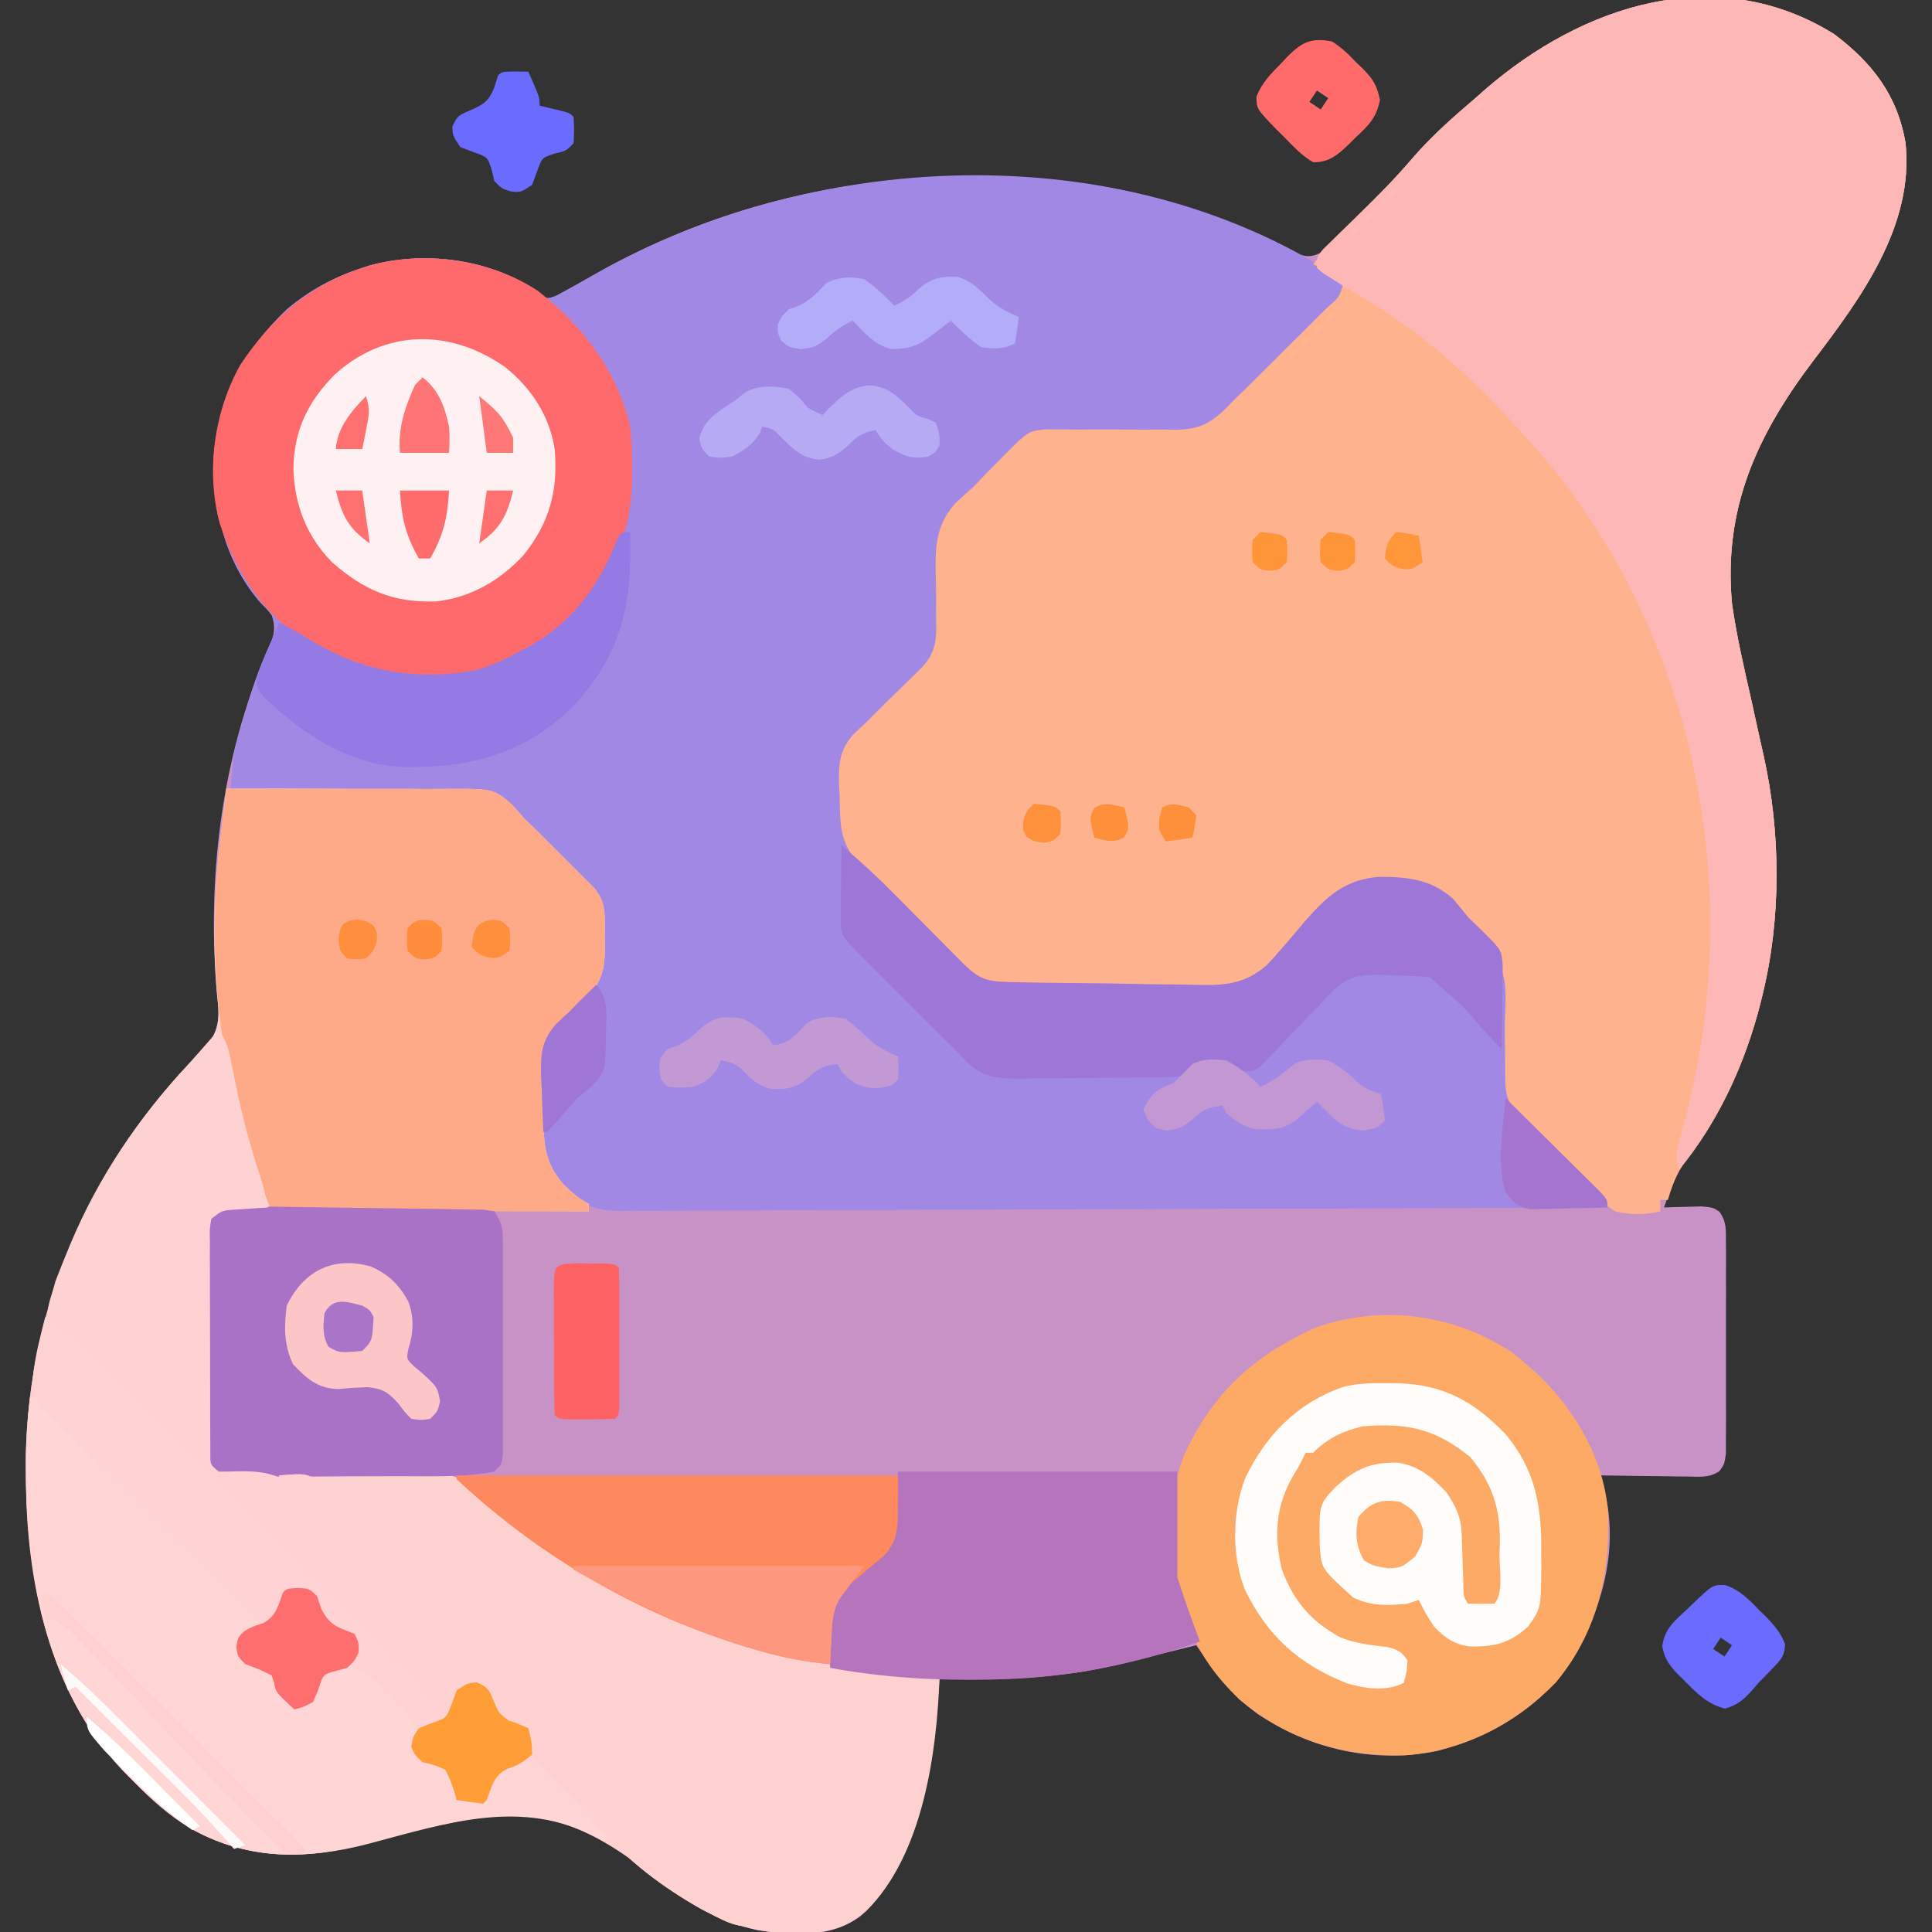 <?xml version="1.0" encoding="UTF-8"?>
<svg version="1.1" xmlns="http://www.w3.org/2000/svg" width="512" height="512">
<rect width="100%" height="100%" fill="#333333" stroke="none"/>
<path d="M0 0 C10.181 7.636 16.89 16.304 19 29 C21.233 50.893 7.127 70.057 -5.437 86.564 C-20.435 106.361 -29.34 125.777 -27 151 C-25.801 159.424 -23.885 167.709 -22 176 C-21.298 179.166 -20.602 182.333 -19.909 185.501 C-19.484 187.436 -19.052 189.37 -18.613 191.302 C-14.04 211.731 -13.932 234.656 -19 255 C-19.161 255.656 -19.322 256.313 -19.488 256.989 C-23.302 271.9 -29.755 286.438 -39.27 298.555 C-41.981 302.387 -43.538 306.565 -45 311 C-44.096 310.965 -43.193 310.93 -42.262 310.895 C-41.082 310.867 -39.903 310.84 -38.688 310.812 C-37.516 310.778 -36.344 310.743 -35.137 310.707 C-32 311 -32 311 -30.328 312.127 C-28.398 314.848 -28.619 316.944 -28.612 320.26 C-28.602 321.551 -28.593 322.843 -28.583 324.173 C-28.589 325.584 -28.595 326.995 -28.602 328.406 C-28.6 329.852 -28.597 331.298 -28.593 332.744 C-28.588 335.773 -28.595 338.803 -28.609 341.833 C-28.626 345.717 -28.616 349.6 -28.598 353.484 C-28.587 356.47 -28.591 359.455 -28.599 362.44 C-28.601 363.872 -28.598 365.305 -28.591 366.737 C-28.583 368.738 -28.597 370.739 -28.612 372.74 C-28.614 373.879 -28.617 375.018 -28.619 376.192 C-29 379 -29 379 -30.331 380.87 C-33.054 382.714 -35.621 382.334 -38.855 382.293 C-39.517 382.289 -40.179 382.284 -40.86 382.28 C-42.97 382.263 -45.078 382.226 -47.188 382.188 C-48.619 382.172 -50.051 382.159 -51.482 382.146 C-54.989 382.113 -58.494 382.062 -62 382 C-61.676 383.068 -61.352 384.135 -61.019 385.235 C-56.961 400.23 -60.88 415.381 -68.066 428.707 C-76.262 442.665 -89.695 450.804 -105 455 C-121.982 458.41 -138.304 454.7 -152.652 445.254 C-159.527 440.159 -164.181 433.984 -169 427 C-169.689 427.171 -170.378 427.343 -171.089 427.519 C-197.009 433.932 -197.009 433.932 -207 435 C-208.011 435.11 -209.021 435.219 -210.062 435.332 C-219.038 436.157 -227.997 436.097 -237 436 C-237.13 437.584 -237.13 437.584 -237.262 439.199 C-239.091 459.257 -242.181 484.785 -258.062 498.875 C-266.067 504.666 -275.95 503.899 -285.363 502.5 C-297.014 499.84 -305.334 494.139 -314.596 486.886 C-327.585 476.776 -340.176 470.43 -357.07 472.398 C-369.068 474.119 -380.808 477.31 -392.515 480.383 C-407.583 484.122 -422.192 483.138 -435.707 475.406 C-441.354 471.975 -445.925 467.805 -450.562 463.125 C-451.39 462.29 -452.218 461.455 -453.071 460.595 C-474.508 438.298 -479.469 406.333 -479.148 376.441 C-478.313 337.5 -462.577 301.247 -436 273 C-434.657 271.571 -433.323 270.134 -432 268.688 C-431.443 268.093 -430.886 267.499 -430.312 266.887 C-427.7 263.132 -427.904 259.444 -428.438 255.062 C-431.246 224.314 -427.462 191.961 -415.097 163.529 C-413.534 159.873 -412.686 157.786 -414 154 C-415.194 152.452 -415.194 152.452 -416.688 151 C-426.287 140.178 -429.681 126.024 -429.348 111.875 C-427.921 95.975 -421.381 83.94 -410 73 C-403.906 67.917 -397.543 64.429 -390 62 C-388.96 61.662 -388.96 61.662 -387.898 61.316 C-375.082 57.836 -359.656 59.157 -348.012 65.672 C-346.358 66.74 -344.731 67.852 -343.148 69.023 C-341.031 70.252 -341.031 70.252 -338.746 69.457 C-335.018 67.479 -331.349 65.412 -327.688 63.312 C-281.17 37.149 -226.216 31.166 -174.793 45.254 C-163.472 48.553 -152.077 52.505 -141.807 58.359 C-139.39 59.216 -138.361 58.989 -136 58 C-133.826 56.256 -133.826 56.256 -131.699 54.027 C-130.48 52.8 -130.48 52.8 -129.236 51.549 C-128.395 50.687 -127.554 49.825 -126.688 48.938 C-125.858 48.103 -125.028 47.268 -124.174 46.408 C-119.802 41.981 -115.568 37.479 -111.526 32.749 C-106.497 26.988 -100.805 21.956 -95 17 C-94.138 16.237 -93.275 15.474 -92.387 14.688 C-66.671 -7.583 -31.26 -19.39 0 0 Z " fill="#C992C7" transform="translate(486,9)"/>
<path d="M0 0 C-1.372 3.076 -2.937 5.185 -5.316 7.559 C-5.991 8.237 -6.665 8.914 -7.359 9.611 C-8.086 10.331 -8.813 11.051 -9.562 11.793 C-10.31 12.54 -11.057 13.286 -11.826 14.055 C-13.404 15.63 -14.985 17.203 -16.567 18.773 C-18.996 21.184 -21.417 23.602 -23.836 26.021 C-25.369 27.55 -26.903 29.078 -28.438 30.605 C-29.165 31.331 -29.892 32.057 -30.641 32.805 C-31.315 33.473 -31.989 34.141 -32.684 34.829 C-33.277 35.419 -33.871 36.008 -34.482 36.616 C-37.045 38.953 -38.803 39.126 -42.171 39.142 C-43.463 39.152 -43.463 39.152 -44.781 39.163 C-46.181 39.169 -46.181 39.169 -47.609 39.176 C-49.581 39.199 -51.552 39.223 -53.523 39.248 C-56.635 39.283 -59.746 39.312 -62.858 39.326 C-65.859 39.341 -68.859 39.382 -71.859 39.426 C-73.247 39.423 -73.247 39.423 -74.663 39.42 C-82.553 39.569 -86.713 42.449 -92.234 48.004 C-92.973 48.744 -93.712 49.485 -94.473 50.248 C-95.224 51.012 -95.976 51.776 -96.75 52.562 C-97.517 53.33 -98.284 54.098 -99.074 54.889 C-105.856 61.723 -105.856 61.723 -107.273 71.082 C-107.294 72.503 -107.315 73.924 -107.336 75.346 C-107.358 77.577 -107.375 79.809 -107.381 82.04 C-107.39 84.201 -107.424 86.36 -107.461 88.52 C-107.469 89.81 -107.477 91.1 -107.486 92.429 C-108.397 98.757 -112.298 102.55 -116.73 106.891 C-117.615 107.765 -118.5 108.639 -119.412 109.539 C-120.328 110.434 -121.244 111.328 -122.188 112.25 C-124.016 114.045 -125.843 115.841 -127.668 117.641 C-128.475 118.43 -129.282 119.219 -130.114 120.032 C-134.28 124.379 -133.222 129.599 -133.25 135.312 C-133.271 136.359 -133.291 137.405 -133.312 138.482 C-133.318 139.495 -133.323 140.508 -133.328 141.551 C-133.342 142.938 -133.342 142.938 -133.356 144.353 C-132.476 150.894 -127.251 155.027 -122.777 159.453 C-121.725 160.504 -121.725 160.504 -120.652 161.577 C-119.174 163.052 -117.694 164.524 -116.212 165.994 C-113.937 168.251 -111.67 170.515 -109.404 172.781 C-107.967 174.214 -106.528 175.646 -105.09 177.078 C-104.07 178.097 -104.07 178.097 -103.029 179.136 C-102.398 179.76 -101.767 180.385 -101.117 181.028 C-100.562 181.579 -100.007 182.131 -99.435 182.699 C-96.362 185.485 -93.63 185.172 -89.598 185.256 C-88.94 185.271 -88.283 185.286 -87.606 185.301 C-81.526 185.427 -75.445 185.495 -69.364 185.548 C-65.283 185.584 -61.205 185.637 -57.125 185.734 C-53.173 185.827 -49.224 185.875 -45.271 185.893 C-43.772 185.907 -42.273 185.936 -40.775 185.982 C-33.096 186.205 -27.268 186.05 -21.245 180.73 C-19.783 179.197 -18.364 177.621 -17 176 C-15.956 174.785 -15.956 174.785 -14.892 173.546 C-13.656 172.086 -12.424 170.624 -11.194 169.16 C-5.367 162.498 -0.551 158.068 8.538 157.366 C15.998 157.39 22.129 157.989 27.938 163.062 C29.333 164.673 30.691 166.318 32 168 C33.298 169.265 34.609 170.517 35.938 171.75 C39.673 175.385 41.865 178.426 42.321 183.745 C42.315 185.191 42.296 186.637 42.266 188.082 C42.268 189.67 42.272 191.258 42.277 192.846 C42.269 195.328 42.25 197.809 42.209 200.29 C41.645 211.086 41.645 211.086 45.926 220.52 C47.256 221.712 48.617 222.87 50 224 C51.624 225.612 53.237 227.235 54.84 228.867 C57.416 231.405 59.999 233.935 62.588 236.461 C63.414 237.276 64.239 238.09 65.09 238.93 C65.841 239.664 66.593 240.399 67.367 241.156 C69 243 69 243 69 245 C34.74 245.16 0.48 245.284 -33.781 245.357 C-37.826 245.366 -41.872 245.375 -45.917 245.385 C-46.722 245.386 -47.528 245.388 -48.357 245.39 C-61.395 245.421 -74.433 245.476 -87.47 245.54 C-100.85 245.606 -114.229 245.644 -127.608 245.659 C-135.863 245.668 -144.118 245.699 -152.372 245.755 C-158.034 245.792 -163.696 245.804 -169.358 245.795 C-172.624 245.79 -175.889 245.801 -179.155 245.834 C-182.7 245.869 -186.243 245.861 -189.788 245.842 C-190.815 245.862 -191.842 245.883 -192.901 245.904 C-199.444 245.808 -202.76 244.392 -207.404 239.745 C-207.931 239.169 -208.457 238.593 -209 238 C-210.218 236.769 -210.218 236.769 -211.46 235.513 C-214.419 230.684 -213.704 224.9 -213.686 219.39 C-213.687 217.202 -213.747 215.021 -213.811 212.834 C-213.958 201.143 -213.958 201.143 -209.699 196.227 C-208.497 195.116 -207.267 194.035 -206 193 C-205.281 192.272 -204.561 191.543 -203.82 190.793 C-202.675 189.709 -201.53 188.625 -200.383 187.543 C-197.04 183.813 -197.63 178.534 -197.5 173.812 C-197.446 172.987 -197.392 172.161 -197.336 171.311 C-197.231 166.538 -197.769 163.676 -200.918 160.008 C-202.259 158.652 -203.621 157.317 -205 156 C-206.591 154.367 -208.18 152.733 -209.77 151.098 C-211.448 149.417 -213.129 147.738 -214.812 146.062 C-215.67 145.201 -216.528 144.339 -217.412 143.451 C-218.231 142.633 -219.051 141.815 -219.895 140.973 C-221.006 139.863 -221.006 139.863 -222.14 138.731 C-225.546 135.561 -228.084 135.852 -232.653 135.795 C-233.336 135.785 -234.019 135.775 -234.723 135.765 C-236.984 135.733 -239.246 135.708 -241.508 135.684 C-243.074 135.663 -244.641 135.642 -246.207 135.621 C-250.334 135.565 -254.46 135.516 -258.587 135.468 C-262.796 135.418 -267.005 135.362 -271.215 135.307 C-279.477 135.199 -287.738 135.098 -296 135 C-295.078 124.451 -295.078 124.451 -293.766 119.852 C-293.523 118.997 -293.281 118.142 -293.031 117.261 C-292.774 116.391 -292.516 115.521 -292.25 114.625 C-291.986 113.712 -291.723 112.799 -291.451 111.858 C-289.648 105.763 -287.539 100.013 -284.785 94.277 C-283.874 91.633 -283.917 90.555 -285 88 C-286.194 86.452 -286.194 86.452 -287.688 85 C-297.287 74.178 -300.681 60.024 -300.348 45.875 C-298.921 29.975 -292.381 17.94 -281 7 C-274.906 1.917 -268.543 -1.571 -261 -4 C-260.306 -4.226 -259.613 -4.451 -258.898 -4.684 C-246.082 -8.164 -230.656 -6.843 -219.012 -0.328 C-217.358 0.74 -215.731 1.852 -214.148 3.023 C-212.031 4.252 -212.031 4.252 -209.746 3.457 C-206.018 1.479 -202.349 -0.588 -198.688 -2.688 C-139.248 -36.119 -57.766 -39.135 0 0 Z " fill="#A288E5" transform="translate(357,75)"/>
<path d="M0 0 C10.181 7.636 16.89 16.304 19 29 C21.233 50.893 7.127 70.057 -5.437 86.564 C-20.435 106.361 -29.34 125.777 -27 151 C-25.801 159.424 -23.885 167.709 -22 176 C-21.298 179.166 -20.602 182.333 -19.909 185.501 C-19.484 187.436 -19.052 189.37 -18.613 191.302 C-14.04 211.731 -13.932 234.656 -19 255 C-19.161 255.656 -19.322 256.313 -19.488 256.989 C-23.316 271.958 -29.789 286.516 -39.336 298.688 C-41.693 301.963 -42.839 305.155 -44 309 C-44.66 309 -45.32 309 -46 309 C-46 309.99 -46 310.98 -46 312 C-50.273 312.988 -53.723 313.03 -58 312 C-63.69 308.405 -68.148 303.023 -72.688 298.125 C-73.971 296.79 -75.256 295.458 -76.545 294.129 C-87.13 283.132 -87.13 283.132 -87.105 274.211 C-87.119 272.613 -87.134 271.016 -87.15 269.418 C-87.173 266.903 -87.188 264.39 -87.175 261.875 C-86.736 249.726 -86.736 249.726 -92.367 239.474 C-92.906 238.988 -93.445 238.501 -94 238 C-95.321 236.565 -95.321 236.565 -96.668 235.102 C-97.915 233.876 -97.915 233.876 -99.188 232.625 C-100.027 231.792 -100.866 230.96 -101.73 230.102 C-107.206 225.031 -112.389 224.605 -119.597 224.219 C-130.656 224.674 -136.696 231.934 -143.771 239.588 C-146.161 242.214 -148.499 244.87 -150.805 247.57 C-153.421 250.467 -154.988 251.901 -158.926 252.288 C-160.121 252.304 -161.316 252.321 -162.548 252.338 C-163.208 252.35 -163.869 252.361 -164.549 252.373 C-166.735 252.407 -168.92 252.426 -171.105 252.441 C-171.854 252.448 -172.602 252.455 -173.374 252.462 C-177.338 252.498 -181.302 252.522 -185.267 252.535 C-189.348 252.552 -193.428 252.61 -197.509 252.679 C-200.658 252.723 -203.807 252.737 -206.957 252.742 C-208.461 252.75 -209.964 252.769 -211.467 252.801 C-224.675 253.062 -224.675 253.062 -229.542 248.885 C-230.723 247.616 -231.877 246.321 -233 245 C-234.176 243.854 -235.36 242.717 -236.554 241.591 C-237.736 240.423 -238.914 239.252 -240.09 238.078 C-241.035 237.138 -241.035 237.138 -241.999 236.179 C-243.313 234.87 -244.627 233.559 -245.939 232.247 C-247.952 230.236 -249.973 228.233 -251.994 226.23 C-253.277 224.951 -254.558 223.671 -255.84 222.391 C-256.444 221.794 -257.048 221.197 -257.67 220.582 C-263.597 214.622 -263.32 209.84 -263.5 201.812 C-263.581 200.288 -263.581 200.288 -263.664 198.732 C-263.76 193.419 -263.527 189.896 -259.988 185.777 C-258.683 184.493 -257.352 183.235 -256 182 C-254.626 180.622 -253.255 179.242 -251.887 177.859 C-249.772 175.782 -247.649 173.713 -245.521 171.648 C-244.838 170.976 -244.154 170.303 -243.449 169.609 C-242.834 169.011 -242.219 168.412 -241.585 167.796 C-237.908 163.629 -237.789 160.475 -237.902 154.961 C-237.906 153.561 -237.908 152.161 -237.908 150.762 C-237.916 148.575 -237.937 146.392 -237.996 144.207 C-238.183 136.559 -238.252 130.436 -232.867 124.414 C-231.272 122.913 -229.651 121.44 -228 120 C-226.795 118.76 -225.6 117.511 -224.418 116.25 C-223.344 115.164 -222.267 114.081 -221.188 113 C-220.642 112.442 -220.096 111.884 -219.533 111.309 C-213.525 105.279 -213.525 105.279 -208.902 104.769 C-207.779 104.78 -207.779 104.78 -206.634 104.792 C-205.779 104.795 -204.924 104.798 -204.044 104.8 C-203.127 104.811 -202.21 104.821 -201.266 104.832 C-199.31 104.826 -197.354 104.819 -195.398 104.811 C-192.326 104.806 -189.255 104.812 -186.183 104.845 C-183.209 104.872 -180.239 104.856 -177.266 104.832 C-176.357 104.853 -175.448 104.873 -174.512 104.894 C-168.33 104.801 -165.246 103.302 -160.863 98.961 C-160.248 98.314 -159.633 97.667 -159 97 C-157.812 95.856 -156.622 94.714 -155.43 93.575 C-154.242 92.4 -153.057 91.223 -151.875 90.043 C-151.243 89.414 -150.61 88.785 -149.959 88.137 C-148.64 86.823 -147.323 85.508 -146.006 84.192 C-143.982 82.17 -141.95 80.156 -139.918 78.143 C-138.632 76.86 -137.347 75.577 -136.062 74.293 C-135.149 73.39 -135.149 73.39 -134.216 72.469 C-131.065 69.746 -131.065 69.746 -130 66 C-131.79 64.637 -131.79 64.637 -134 63.375 C-134.743 62.929 -135.485 62.483 -136.25 62.023 C-136.827 61.686 -137.405 61.348 -138 61 C-133.752 55.915 -129.291 51.2 -124.562 46.562 C-120.022 42.071 -115.6 37.564 -111.465 32.691 C-106.479 26.935 -100.78 21.935 -95 17 C-94.138 16.237 -93.275 15.474 -92.387 14.688 C-66.671 -7.583 -31.26 -19.39 0 0 Z " fill="#FEB28D" transform="translate(486,9)"/>
<path d="M0 0 C9.119 -0.032 18.238 -0.025 27.357 0.028 C31.592 0.052 35.827 0.063 40.062 0.045 C44.154 0.027 48.244 0.044 52.336 0.084 C53.892 0.093 55.449 0.09 57.005 0.075 C70.715 -0.048 70.715 -0.048 75.699 4.245 C76.831 5.468 77.935 6.718 79 8 C79.9 8.858 80.801 9.715 81.728 10.599 C82.518 11.387 83.308 12.176 84.121 12.988 C84.993 13.859 85.865 14.73 86.764 15.627 C87.646 16.513 88.528 17.399 89.438 18.312 C90.347 19.218 91.256 20.124 92.193 21.057 C93.056 21.921 93.919 22.785 94.809 23.676 C95.981 24.85 95.981 24.85 97.177 26.048 C100.914 30.05 100.219 34.095 100.25 39.312 C100.281 40.595 100.281 40.595 100.312 41.904 C100.355 48.707 99.07 51.805 94.336 56.824 C93.354 57.784 92.367 58.738 91.375 59.688 C84.552 66.274 84.607 71.047 84.43 80.273 C84.394 81.744 84.339 83.214 84.266 84.684 C83.875 92.648 83.809 98.661 89.414 104.969 C91.559 107.01 93.357 108.678 96 110 C96 110.66 96 111.32 96 112 C94.187 111.993 94.187 111.993 92.338 111.987 C80.963 111.946 69.588 111.916 58.214 111.896 C52.366 111.886 46.517 111.872 40.669 111.849 C35.028 111.827 29.387 111.815 23.746 111.81 C21.591 111.807 19.436 111.799 17.281 111.789 C14.269 111.774 11.257 111.772 8.245 111.773 C6.901 111.762 6.901 111.762 5.529 111.751 C4.299 111.755 4.299 111.755 3.043 111.759 C2.331 111.758 1.618 111.756 0.884 111.754 C-1.332 111.902 -1.332 111.902 -4 114 C-4.454 116.814 -4.454 116.814 -4.372 120.162 C-4.379 121.457 -4.385 122.752 -4.391 124.086 C-4.383 125.505 -4.373 126.924 -4.363 128.344 C-4.363 129.793 -4.363 131.243 -4.365 132.693 C-4.365 135.733 -4.354 138.772 -4.336 141.812 C-4.313 145.713 -4.313 149.614 -4.32 153.515 C-4.323 156.508 -4.316 159.502 -4.307 162.496 C-4.303 163.935 -4.302 165.373 -4.303 166.812 C-4.304 168.821 -4.289 170.829 -4.275 172.838 C-4.27 173.982 -4.265 175.126 -4.261 176.305 C-4.274 179.15 -4.274 179.15 -2 181 C0.682 181.27 0.682 181.27 3.852 181.176 C5.08 181.167 6.309 181.158 7.575 181.148 C8.235 181.139 8.894 181.131 9.573 181.122 C12.354 181.089 15.134 181.092 17.915 181.092 C23.09 181.092 28.264 181.077 33.439 181.004 C37.041 180.954 40.64 180.949 44.242 180.972 C45.607 180.972 46.972 180.957 48.336 180.924 C55.954 180.75 60.885 181.165 66.685 186.379 C68.137 187.906 69.577 189.446 71 191 C73.323 192.94 75.734 194.729 78.188 196.5 C78.823 196.96 79.459 197.42 80.115 197.894 C112.503 220.995 149.483 232.641 189 235 C188.318 255.395 184.663 282.546 169.465 297.512 C162.419 303.801 154.996 303.564 146.014 303.152 C132.104 302.1 122.028 295.205 111.404 286.886 C98.415 276.776 85.824 270.43 68.93 272.398 C56.932 274.119 45.192 277.31 33.485 280.383 C18.417 284.122 3.808 283.138 -9.707 275.406 C-15.354 271.975 -19.925 267.805 -24.562 263.125 C-25.39 262.29 -26.218 261.455 -27.071 260.595 C-48.508 238.298 -53.469 206.333 -53.148 176.441 C-52.313 137.5 -36.577 101.247 -10 73 C-8.657 71.571 -7.323 70.134 -6 68.688 C-5.443 68.093 -4.886 67.499 -4.312 66.887 C-1.7 63.132 -1.904 59.444 -2.438 55.062 C-3.75 40.691 -3.253 26.566 -1.484 12.258 C-1.342 11.071 -1.2 9.885 -1.054 8.662 C-0.708 5.774 -0.356 2.887 0 0 Z " fill="#FED1D1" transform="translate(60,209)"/>
<path d="M0 0 C10.181 7.636 16.89 16.304 19 29 C21.233 50.893 7.127 70.057 -5.437 86.564 C-20.435 106.361 -29.34 125.777 -27 151 C-25.801 159.424 -23.885 167.709 -22 176 C-21.298 179.166 -20.602 182.333 -19.909 185.501 C-19.484 187.436 -19.052 189.37 -18.613 191.302 C-14.04 211.731 -13.932 234.656 -19 255 C-19.161 255.656 -19.322 256.313 -19.488 256.989 C-23.54 272.833 -30.569 288.353 -41 301 C-42.157 297.529 -41.788 296.382 -40.855 292.914 C-40.591 291.907 -40.327 290.9 -40.055 289.862 C-39.769 288.794 -39.483 287.726 -39.188 286.625 C-26.305 236.862 -32.879 183.289 -58.428 138.496 C-64.223 128.717 -70.44 119.505 -78 111 C-78.681 110.211 -79.361 109.422 -80.062 108.609 C-82.329 106.026 -84.649 103.506 -87 101 C-87.491 100.475 -87.981 99.951 -88.487 99.41 C-100.201 86.99 -113.137 76.449 -128 68 C-129.72 66.957 -131.429 65.894 -133.125 64.812 C-134.243 64.111 -134.243 64.111 -135.383 63.395 C-135.916 62.934 -136.45 62.474 -137 62 C-137 59 -137 59 -135.275 56.95 C-134.482 56.179 -133.688 55.408 -132.871 54.613 C-131.565 53.328 -131.565 53.328 -130.232 52.018 C-129.31 51.125 -128.388 50.232 -127.438 49.312 C-121.93 43.94 -116.479 38.608 -111.5 32.735 C-106.507 26.959 -100.794 21.947 -95 17 C-94.138 16.237 -93.275 15.474 -92.387 14.688 C-66.671 -7.583 -31.26 -19.39 0 0 Z " fill="#FEB7B7" transform="translate(486,9)"/>
<path d="M0 0 C1.513 1.187 2.993 2.418 4.438 3.688 C5.225 4.378 6.013 5.069 6.824 5.781 C17.072 15.403 25.101 29.448 25.641 43.727 C25.923 60.001 22.417 74.654 11.812 87.5 C1.007 98.659 -12.879 105.81 -28.5 106.891 C-45.039 107.144 -59.416 102.744 -72.168 92.031 C-78.193 86.134 -83.13 79.802 -85.562 71.688 C-85.916 70.883 -86.269 70.079 -86.633 69.25 C-91.772 56.765 -91.596 40.173 -86.879 27.566 C-79.294 10.978 -68.44 0.972 -51.961 -6.453 C-34.66 -12.652 -15.34 -10.148 0 0 Z " fill="#FEAA67" transform="translate(400.562,358.312)"/>
<path d="M0 0 C9.119 -0.032 18.238 -0.025 27.357 0.028 C31.592 0.052 35.827 0.063 40.062 0.045 C44.154 0.027 48.244 0.044 52.336 0.084 C53.892 0.093 55.449 0.09 57.005 0.075 C70.715 -0.048 70.715 -0.048 75.699 4.245 C76.831 5.468 77.935 6.718 79 8 C79.9 8.858 80.801 9.715 81.728 10.599 C82.518 11.387 83.308 12.176 84.121 12.988 C84.993 13.859 85.865 14.73 86.764 15.627 C87.646 16.513 88.528 17.399 89.438 18.312 C90.347 19.218 91.256 20.124 92.193 21.057 C93.056 21.921 93.919 22.785 94.809 23.676 C95.981 24.85 95.981 24.85 97.177 26.048 C100.914 30.05 100.219 34.095 100.25 39.312 C100.271 40.168 100.291 41.023 100.312 41.904 C100.355 48.707 99.07 51.805 94.336 56.824 C93.354 57.784 92.367 58.738 91.375 59.688 C84.552 66.274 84.607 71.047 84.43 80.273 C84.394 81.744 84.339 83.214 84.266 84.684 C83.875 92.648 83.809 98.661 89.414 104.969 C91.559 107.01 93.357 108.678 96 110 C96 110.66 96 111.32 96 112 C68.28 112 40.56 112 12 112 C8.813 104.351 5.968 97.289 3.875 89.375 C3.497 87.963 3.497 87.963 3.111 86.522 C-3.268 62.053 -4.583 37.324 -1.484 12.258 C-1.342 11.071 -1.2 9.885 -1.054 8.662 C-0.708 5.774 -0.356 2.887 0 0 Z " fill="#FEA988" transform="translate(60,209)"/>
<path d="M0 0 C11.78 9.19 20.918 21.092 24.398 35.871 C24.843 39.631 24.923 43.337 24.898 47.121 C24.893 48.135 24.888 49.148 24.883 50.192 C24.693 58.391 23.35 64.598 19.398 71.871 C18.964 72.745 18.53 73.619 18.082 74.52 C11.094 87.461 0.563 94.338 -12.602 99.871 C-13.98 100.463 -13.98 100.463 -15.387 101.066 C-26.892 103.946 -42.111 103.554 -52.602 97.871 C-53.737 97.328 -53.737 97.328 -54.895 96.773 C-70.217 88.993 -78.971 77.692 -84.352 61.633 C-88.094 47.832 -85.874 31.966 -78.914 19.559 C-70.832 7.364 -60.613 -1.617 -46.602 -6.129 C-45.908 -6.354 -45.215 -6.58 -44.5 -6.812 C-29.943 -10.765 -12.593 -8.388 0 0 Z " fill="#FE6A6B" transform="translate(142.602,77.129)"/>
<path d="M0 0 C4.056 1.616 6.77 4.502 9.778 7.551 C10.345 8.117 10.911 8.683 11.494 9.266 C13.36 11.134 15.219 13.008 17.078 14.883 C18.372 16.181 19.667 17.478 20.962 18.775 C24.366 22.187 27.764 25.605 31.161 29.024 C34.63 32.513 38.104 35.997 41.578 39.48 C48.391 46.315 55.197 53.155 62 60 C60 61.333 58 62.667 56 64 C55.583 66.5 55.583 66.5 56 69 C57.983 71.275 57.983 71.275 61.438 72.188 C65.912 74.464 66.233 76.455 68 81 C69.917 82.231 69.917 82.231 72 82 C75.307 80.217 75.307 80.217 76.312 76.5 C78 73 78 73 80.938 71.5 C83.965 71.006 85.188 70.995 88 72 C90.836 74.143 93.289 76.688 95.812 79.188 C96.871 80.178 96.871 80.178 97.951 81.189 C99.841 83.054 101.524 84.793 103 87 C102.883 90.348 102.883 90.348 102 93 C102.941 95.365 102.941 95.365 105 97 C106.516 97.371 106.516 97.371 108.062 97.75 C111 99 111 99 111.832 100.898 C112.323 102.91 112.67 104.956 113 107 C115.31 107 117.62 107 120 107 C120.184 106.469 120.369 105.938 120.559 105.391 C120.849 104.684 121.139 103.978 121.438 103.25 C121.704 102.554 121.971 101.858 122.246 101.141 C124 99 124 99 133 95 C143.395 105.395 143.395 105.395 154 116 C153.34 116.66 152.68 117.32 152 118 C151.394 117.662 150.788 117.325 150.164 116.977 C130.307 106.406 110.348 113.145 89.83 118.574 C73.297 122.948 57.307 122.995 42.293 114.406 C36.646 110.975 32.075 106.805 27.438 102.125 C26.61 101.29 25.782 100.455 24.929 99.595 C4.897 78.76 -1.25 48.69 -1.125 20.5 C-1.129 19.627 -1.133 18.755 -1.137 17.855 C-1.128 11.85 -0.703 5.963 0 0 Z " fill="#FFD5D5" transform="translate(8,370)"/>
<path d="M0 0 C1.049 0.007 1.049 0.007 2.12 0.014 C4.427 0.033 6.732 0.074 9.039 0.117 C10.642 0.137 12.246 0.157 13.85 0.175 C17.207 0.218 20.565 0.271 23.922 0.333 C28.231 0.41 32.539 0.461 36.848 0.503 C40.158 0.539 43.468 0.589 46.777 0.643 C48.366 0.667 49.956 0.687 51.545 0.702 C53.762 0.726 55.978 0.769 58.195 0.816 C59.458 0.837 60.72 0.857 62.021 0.877 C62.994 1.016 63.966 1.154 64.968 1.296 C67.323 4.828 67.221 6.298 67.227 10.48 C67.233 11.755 67.24 13.03 67.246 14.343 C67.243 15.735 67.238 17.127 67.234 18.519 C67.235 19.945 67.237 21.371 67.24 22.796 C67.243 25.783 67.238 28.77 67.229 31.757 C67.218 35.589 67.224 39.421 67.236 43.254 C67.243 46.197 67.241 49.14 67.236 52.084 C67.235 53.497 67.236 54.911 67.241 56.324 C67.246 58.297 67.237 60.269 67.227 62.242 C67.225 63.365 67.224 64.489 67.222 65.646 C66.968 68.296 66.968 68.296 64.968 70.296 C56.677 71.91 47.845 71.472 39.437 71.5 C38.432 71.504 38.432 71.504 37.406 71.508 C33.875 71.523 30.345 71.532 26.814 71.537 C23.175 71.542 19.535 71.566 15.896 71.595 C13.084 71.613 10.272 71.618 7.46 71.62 C5.466 71.624 3.472 71.643 1.479 71.662 C-0.329 71.657 -0.329 71.657 -2.174 71.653 C-3.236 71.656 -4.297 71.66 -5.391 71.664 C-8.032 71.296 -8.032 71.296 -9.873 70.165 C-11.57 67.429 -11.421 65.243 -11.436 62.037 C-11.448 60.745 -11.461 59.454 -11.474 58.123 C-11.472 56.712 -11.469 55.301 -11.465 53.89 C-11.47 52.444 -11.475 50.998 -11.481 49.553 C-11.49 46.523 -11.488 43.494 -11.478 40.464 C-11.466 36.58 -11.487 32.696 -11.516 28.812 C-11.534 25.827 -11.534 22.842 -11.528 19.856 C-11.528 18.424 -11.534 16.992 -11.546 15.56 C-11.561 13.559 -11.548 11.557 -11.533 9.556 C-11.533 8.417 -11.533 7.278 -11.533 6.105 C-11.032 3.296 -11.032 3.296 -9.44 1.424 C-6.165 -0.109 -3.615 -0.044 0 0 Z " fill="#A972C7" transform="translate(66.032,319.704)"/>
<path d="M0 0 C24.42 0 48.84 0 74 0 C74 9.24 74 18.48 74 28 C76.834 36.561 76.834 36.561 80 45 C63.365 50.891 45.671 54.492 28 55 C26.144 55.06 26.144 55.06 24.25 55.121 C10.234 55.413 -4.209 54.573 -18 52 C-19.033 36.242 -19.033 36.242 -15.562 31.5 C-13.926 29.738 -13.926 29.738 -12 28 C-11.23 27.292 -10.461 26.585 -9.668 25.855 C-8.118 24.466 -6.548 23.099 -4.953 21.762 C2.071 15.426 -0.699 11.887 0 0 Z " fill="#B674BC" transform="translate(238,390)"/>
<path d="M0 0 C1.941 2.912 2.453 4.423 3.113 7.762 C3.307 8.709 3.501 9.656 3.7 10.631 C3.902 11.64 4.104 12.648 4.312 13.688 C6.091 22.253 8.213 30.525 10.984 38.82 C11.856 41.549 12.511 44.182 13 47 C12.169 47.049 11.337 47.098 10.48 47.148 C8.85 47.261 8.85 47.261 7.188 47.375 C6.109 47.445 5.03 47.514 3.918 47.586 C0.814 47.812 0.814 47.812 -2 50 C-2.454 52.814 -2.454 52.814 -2.372 56.162 C-2.379 57.457 -2.385 58.752 -2.391 60.086 C-2.383 61.505 -2.373 62.924 -2.363 64.344 C-2.363 65.793 -2.363 67.243 -2.365 68.693 C-2.365 71.733 -2.354 74.772 -2.336 77.812 C-2.313 81.713 -2.313 85.614 -2.32 89.515 C-2.323 92.508 -2.316 95.502 -2.307 98.496 C-2.303 99.935 -2.302 101.373 -2.303 102.812 C-2.304 104.821 -2.289 106.829 -2.275 108.838 C-2.27 109.982 -2.265 111.126 -2.261 112.305 C-2.274 115.15 -2.274 115.15 0 117 C1.725 116.993 3.45 116.979 5.173 116.912 C12.625 116.753 17.392 118.013 22.865 123.162 C25.176 125.424 27.387 127.766 29.594 130.129 C30.801 131.364 32.011 132.595 33.224 133.824 C36.382 137.039 39.493 140.296 42.595 143.565 C45.778 146.903 49.006 150.199 52.23 153.498 C58.53 159.958 64.78 166.463 71 173 C69 174 69 174 66.562 174.125 C63.574 174.813 63.574 174.813 62.188 178.562 C61.796 179.697 61.404 180.831 61 182 C55.073 177.069 49.584 171.776 44.102 166.358 C43.124 165.395 42.146 164.431 41.168 163.468 C32.305 154.735 23.473 145.97 14.649 137.198 C8.134 130.721 1.604 124.26 -4.946 117.817 C-9.561 113.275 -14.159 108.715 -18.745 104.143 C-21.48 101.416 -24.223 98.697 -26.985 95.997 C-29.579 93.46 -32.151 90.903 -34.707 88.329 C-36.096 86.941 -37.508 85.576 -38.92 84.211 C-44.82 78.212 -44.82 78.212 -45.342 74.697 C-45.098 72.537 -45.098 72.537 -44 69 C-43.767 68.178 -43.535 67.356 -43.295 66.51 C-43.022 65.816 -42.75 65.121 -42.469 64.406 C-42.002 63.214 -42.002 63.214 -41.526 61.999 C-41.187 61.174 -40.849 60.35 -40.5 59.5 C-40.145 58.628 -39.789 57.756 -39.423 56.857 C-31.908 38.871 -21.28 23.213 -8 9 C-6.661 7.485 -5.327 5.964 -4 4.438 C-1.092 1.092 -1.092 1.092 0 0 Z " fill="#FED2D2" transform="translate(58,273)"/>
<path d="M0 0 C5.96 4.939 11.411 10.282 16.867 15.769 C17.841 16.746 18.816 17.722 19.791 18.698 C21.877 20.787 23.961 22.877 26.044 24.969 C29.335 28.274 32.631 31.575 35.926 34.875 C42.912 41.872 49.894 48.873 56.875 55.875 C64.433 63.455 71.992 71.035 79.556 78.61 C82.836 81.894 86.113 85.181 89.388 88.47 C91.417 90.507 93.449 92.542 95.481 94.576 C96.879 95.977 98.275 97.38 99.671 98.784 C100.495 99.608 101.319 100.433 102.168 101.282 C102.888 102.004 103.609 102.726 104.35 103.471 C105.747 105.113 105.747 105.113 107 105 C107.268 104.051 107.536 103.103 107.812 102.125 C109 99 109 99 112 97 C113.32 97 114.64 97 116 97 C115.323 96.326 114.647 95.651 113.95 94.957 C107.59 88.617 101.233 82.275 94.878 75.93 C91.61 72.667 88.342 69.406 85.071 66.147 C81.918 63.004 78.767 59.859 75.618 56.713 C74.413 55.51 73.207 54.308 72.001 53.106 C70.317 51.43 68.637 49.751 66.957 48.071 C66.452 47.569 65.947 47.068 65.427 46.551 C62 43.114 62 43.114 62 42 C69.155 41.448 69.155 41.448 72.843 43.858 C74.148 45.175 74.148 45.175 75.48 46.518 C75.973 47.004 76.465 47.49 76.973 47.99 C78.612 49.616 80.221 51.269 81.832 52.924 C83.004 54.098 84.178 55.27 85.353 56.441 C88.534 59.62 91.689 62.822 94.841 66.03 C98.14 69.379 101.462 72.706 104.782 76.035 C111.063 82.341 117.324 88.667 123.577 95.001 C130.698 102.211 137.841 109.398 144.987 116.584 C159.683 131.364 174.351 146.173 189 161 C183.687 162.771 178.835 159.348 174 157 C163.584 151.171 153.919 143.858 146.211 134.715 C142.881 130.79 139.287 127.175 135.625 123.562 C134.984 122.926 134.344 122.29 133.684 121.635 C132.125 120.087 130.563 118.543 129 117 C127.536 117.575 126.079 118.168 124.625 118.77 C123.813 119.098 123.001 119.426 122.164 119.765 C118.63 121.782 118.147 124.201 117 128 C116.67 128.33 116.34 128.66 116 129 C113.661 128.713 111.326 128.381 109 128 C108.853 127.446 108.706 126.891 108.555 126.32 C107.857 124.067 107.147 122.064 106 120 C103.05 118.683 103.05 118.683 100 118 C98.062 116.25 98.062 116.25 97 114 C97.286 113.127 97.572 112.255 97.867 111.355 C98.022 107.446 97.553 106.958 95.098 104.098 C93.771 102.734 92.425 101.39 91.062 100.062 C90.41 99.366 89.757 98.669 89.084 97.951 C85.487 94.306 85.487 94.306 80.787 92.646 C78.34 92.75 78.34 92.75 75 94 C73.397 95.702 73.397 95.702 72.812 97.938 C71.245 101.866 71.245 101.866 68.25 103.5 C67.507 103.665 66.765 103.83 66 104 C61.081 99.459 61.081 99.459 60.625 96.875 C60.419 96.256 60.212 95.638 60 95 C56.578 93.331 56.578 93.331 53 92 C51 90 51 90 50.5 87.625 C51 85 51 85 54.031 82.836 C55.011 82.23 55.991 81.624 57 81 C55.872 79.899 55.872 79.899 54.722 78.776 C47.637 71.854 40.574 64.91 33.531 57.945 C29.909 54.366 26.281 50.793 22.635 47.238 C19.116 43.806 15.617 40.355 12.131 36.89 C10.798 35.572 9.459 34.261 8.112 32.958 C6.225 31.129 4.364 29.276 2.508 27.416 C1.947 26.884 1.386 26.351 0.808 25.803 C-2.027 22.907 -3.336 20.825 -3.385 16.826 C-3.01 13.102 -2.407 9.629 -1.5 6 C-1.222 4.866 -0.943 3.731 -0.656 2.562 C-0.331 1.294 -0.331 1.294 0 0 Z " fill="#FFD3D3" transform="translate(12,349)"/>
<path d="M0 0 C4.889 4.098 9.479 8.354 13.957 12.895 C14.586 13.527 15.215 14.16 15.863 14.812 C17.849 16.81 19.831 18.811 21.812 20.812 C24.441 23.468 27.073 26.12 29.707 28.77 C30.61 29.685 30.61 29.685 31.531 30.619 C36.136 35.251 37.927 36.121 44.402 36.256 C45.06 36.271 45.717 36.286 46.394 36.301 C52.474 36.427 58.555 36.495 64.636 36.548 C68.717 36.584 72.795 36.637 76.875 36.734 C80.827 36.827 84.776 36.875 88.729 36.893 C90.228 36.907 91.727 36.936 93.225 36.982 C100.904 37.205 106.732 37.05 112.755 31.73 C114.217 30.197 115.636 28.621 117 27 C117.696 26.19 118.392 25.38 119.108 24.546 C120.344 23.086 121.576 21.624 122.806 20.16 C128.633 13.498 133.449 9.068 142.538 8.366 C149.998 8.39 156.129 8.989 161.938 14.062 C163.334 15.672 164.692 17.317 166 19 C167.318 20.308 168.65 21.601 170 22.875 C174.892 27.743 174.892 27.743 175.227 31.635 C175.211 33.183 175.211 33.183 175.195 34.762 C175.186 36.439 175.186 36.439 175.176 38.15 C175.151 39.901 175.151 39.901 175.125 41.688 C175.116 42.866 175.107 44.045 175.098 45.26 C175.074 48.173 175.041 51.087 175 54 C172.413 51.451 169.966 48.958 167.688 46.125 C164.558 42.276 160.771 39.198 157 36 C156.67 35.67 156.34 35.34 156 35 C152.658 34.608 149.299 34.582 145.938 34.5 C145.007 34.446 144.077 34.392 143.119 34.336 C138.06 34.236 134.808 34.592 130.891 37.938 C129.567 39.265 128.271 40.622 127 42 C126.266 42.752 125.532 43.504 124.776 44.279 C121.634 47.5 118.519 50.744 115.447 54.031 C114.687 54.815 113.927 55.599 113.145 56.406 C112.468 57.121 111.791 57.836 111.093 58.572 C109 60 109 60 106.366 59.787 C104 59 104 59 102 58 C97.221 57.488 97.221 57.488 93.098 59.487 C90.492 61.366 88.995 61.401 85.808 61.452 C84.255 61.485 84.255 61.485 82.671 61.519 C81.558 61.526 80.444 61.532 79.297 61.539 C78.145 61.551 76.993 61.564 75.807 61.577 C73.369 61.596 70.931 61.607 68.494 61.611 C64.777 61.625 61.064 61.692 57.348 61.762 C54.977 61.774 52.605 61.783 50.234 61.789 C49.129 61.816 48.023 61.842 46.884 61.87 C41.437 61.822 37.877 61.493 33.663 57.87 C32.419 56.602 31.197 55.312 30 54 C28.856 52.89 27.707 51.784 26.553 50.683 C25.421 49.557 24.291 48.428 23.164 47.297 C22.256 46.39 22.256 46.39 21.329 45.465 C20.066 44.203 18.804 42.939 17.543 41.674 C15.612 39.737 13.675 37.806 11.738 35.875 C10.505 34.641 9.272 33.407 8.039 32.172 C7.462 31.597 6.885 31.022 6.29 30.429 C0.113 24.215 0.113 24.215 -0.227 20.548 C-0.217 19.6 -0.206 18.652 -0.195 17.676 C-0.189 16.648 -0.182 15.62 -0.176 14.561 C-0.151 12.953 -0.151 12.953 -0.125 11.312 C-0.116 10.229 -0.107 9.146 -0.098 8.029 C-0.074 5.353 -0.041 2.676 0 0 Z " fill="#9D76D8" transform="translate(223,224)"/>
<path d="M0 0 C6.914 5.557 11.673 12.848 13.07 21.664 C14.018 32.652 11.711 41.23 4.758 49.852 C-1.483 56.555 -9.203 61.026 -18.363 62.047 C-29.778 62.415 -37.426 59.105 -45.93 51.664 C-52.714 44.726 -55.823 36.55 -56.18 26.977 C-56.027 16.71 -52.4 9.211 -45.266 1.977 C-31.917 -10.214 -14.504 -10.259 0 0 Z " fill="#FFF1F1" transform="translate(133.93,97.336)"/>
<path d="M0 0 C38.61 0 77.22 0 117 0 C117 16 117 16 113.938 20.625 C112.012 22.402 112.012 22.402 110 24 C108.75 25.062 107.5 26.124 106.25 27.188 C105.698 27.614 105.147 28.041 104.578 28.48 C100.205 32.691 99.509 36.953 99.312 42.812 C99.278 43.505 99.244 44.198 99.209 44.912 C99.127 46.608 99.062 48.304 99 50 C92.457 49.427 86.429 48.265 80.125 46.438 C79.214 46.174 78.304 45.91 77.366 45.638 C48.415 36.962 22.07 21.601 0 1 C0 0.67 0 0.34 0 0 Z " fill="#FE895E" transform="translate(121,391)"/>
<path d="M0 0 C0.884 0.008 1.768 0.017 2.679 0.025 C14.605 0.334 22.885 4.913 31.102 13.504 C39.155 23.082 40.772 33.02 40.562 45.25 C40.57 46.438 40.577 47.626 40.584 48.85 C40.505 59.622 40.505 59.622 37.125 64.438 C32.223 68.972 28.205 69.863 21.695 69.777 C17.546 69.229 14.949 67.464 12.125 64.438 C10.537 62.156 9.355 59.947 8.125 57.438 C7.135 57.767 6.145 58.097 5.125 58.438 C-0.087 58.937 -4.479 59.11 -9.25 56.812 C-17.64 49.221 -17.64 49.221 -18.113 43.609 C-18.361 32.166 -18.361 32.166 -13.875 27.438 C-8.579 22.671 -4.563 20.908 2.523 21.055 C8.053 21.868 11.792 24.999 15.5 29 C18.099 32.899 19.364 35.624 19.504 40.352 C19.538 41.277 19.572 42.203 19.607 43.156 C19.634 44.115 19.66 45.074 19.688 46.062 C19.747 47.971 19.811 49.88 19.879 51.789 C19.903 52.633 19.927 53.477 19.951 54.346 C19.999 56.496 19.999 56.496 21.125 58.438 C23.458 58.48 25.792 58.478 28.125 58.438 C30.694 55.868 29.457 48.943 29.5 45.5 C29.537 44.396 29.575 43.292 29.613 42.154 C29.71 33.073 27.593 26.656 21.812 19.625 C12.504 12.049 5.17 10.478 -6.875 11.438 C-12.175 12.815 -16.029 14.569 -19.875 18.438 C-20.535 18.438 -21.195 18.438 -21.875 18.438 C-22.151 19.007 -22.427 19.577 -22.711 20.164 C-23.875 22.438 -23.875 22.438 -25.164 24.523 C-29.788 32.447 -30.342 40.414 -28.176 49.309 C-25.177 57.622 -20.285 63.36 -12.453 67.449 C-8.551 68.945 -4.618 69.444 -0.477 69.883 C2.401 70.496 3.459 71.034 5.125 73.438 C4.938 76.562 4.938 76.562 4.125 79.438 C-0.528 81.764 -6.089 80.969 -10.922 79.531 C-23.661 74.487 -31.854 67.104 -37.895 54.867 C-41.544 45.823 -41.357 34.042 -37.812 25 C-32.302 13.641 -24.124 5.322 -12.094 1.026 C-8.085 -0.037 -4.127 -0.05 0 0 Z " fill="#FFFCFA" transform="translate(367.875,366.562)"/>
<path d="M0 0 C0.568 19.11 -2.073 32.283 -15.59 46.68 C-28.412 59.024 -42.755 62.537 -59.973 62.273 C-74.759 61.719 -87 53.457 -97.332 43.43 C-99 41 -99 41 -98.922 38.59 C-97.849 35.576 -96.698 32.628 -95.438 29.688 C-94.982 28.619 -94.527 27.55 -94.059 26.449 C-93.535 25.237 -93.535 25.237 -93 24 C-89.979 25.452 -87.158 27.106 -84.312 28.875 C-70.75 37.069 -56.596 39.478 -40.813 36.602 C-36.956 35.553 -33.499 33.905 -30 32 C-29.103 31.542 -28.206 31.085 -27.281 30.613 C-16.232 24.539 -9.023 15.526 -4.25 3.938 C-2.574 0 -2.574 0 0 0 Z " fill="#937AE5" transform="translate(167,141)"/>
<path d="M0 0 C7.155 -0.552 7.155 -0.552 10.843 1.858 C12.148 3.175 12.148 3.175 13.48 4.518 C13.973 5.004 14.465 5.49 14.973 5.99 C16.612 7.616 18.221 9.269 19.832 10.924 C21.004 12.098 22.178 13.27 23.353 14.441 C26.534 17.62 29.689 20.822 32.841 24.03 C36.14 27.379 39.462 30.706 42.782 34.035 C49.063 40.341 55.324 46.667 61.577 53.001 C68.698 60.211 75.841 67.398 82.987 74.584 C97.683 89.364 112.351 104.173 127 119 C121.687 120.771 116.835 117.348 112 115 C101.584 109.171 91.919 101.858 84.211 92.715 C80.881 88.79 77.287 85.175 73.625 81.562 C72.984 80.926 72.344 80.29 71.684 79.635 C70.125 78.087 68.563 76.543 67 75 C65.536 75.575 64.079 76.168 62.625 76.77 C61.813 77.098 61.001 77.426 60.164 77.765 C56.63 79.782 56.147 82.201 55 86 C54.67 86.33 54.34 86.66 54 87 C51.661 86.713 49.326 86.381 47 86 C46.853 85.446 46.706 84.891 46.555 84.32 C45.857 82.067 45.147 80.064 44 78 C41.05 76.683 41.05 76.683 38 76 C36 74.188 36 74.188 35 72 C35.375 69.438 35.375 69.438 37 67 C38.134 66.546 39.269 66.093 40.438 65.625 C44.314 64.311 44.314 64.311 45.75 60.438 C46.369 58.736 46.369 58.736 47 57 C50 55 50 55 54 55 C53.323 54.326 52.647 53.651 51.95 52.957 C45.59 46.617 39.233 40.275 32.878 33.93 C29.61 30.667 26.342 27.406 23.071 24.147 C19.918 21.004 16.767 17.859 13.618 14.713 C12.413 13.51 11.207 12.308 10.001 11.106 C8.317 9.43 6.637 7.751 4.957 6.071 C4.452 5.569 3.947 5.068 3.427 4.551 C0 1.114 0 1.114 0 0 Z " fill="#FFD1D1" transform="translate(74,391)"/>
<path d="M0 0 C25.41 0 50.82 0 77 0 C75.02 2.64 73.04 5.28 71 8 C68.599 11.602 68.562 14.509 68.375 18.688 C68.336 19.389 68.298 20.091 68.258 20.814 C68.164 22.543 68.081 24.271 68 26 C61.457 25.427 55.429 24.265 49.125 22.438 C47.759 22.042 47.759 22.042 46.366 21.638 C29.967 16.723 14.98 9.186 0 1 C0 0.67 0 0.34 0 0 Z " fill="#FD977D" transform="translate(152,415)"/>
<path d="M0 0 C4.722 2.038 7.479 4.747 9.969 9.234 C11.626 13.5 11.387 17.501 10.035 21.879 C9.5 24.495 9.5 24.495 11.457 26.414 C12.211 27.044 12.965 27.675 13.742 28.324 C17.735 32.01 17.735 32.01 18.43 35.762 C17.805 38.387 17.805 38.387 15.805 40.387 C13.391 40.762 13.391 40.762 10.805 40.387 C9.094 38.637 9.094 38.637 7.43 36.387 C4.604 33.302 3.391 32.45 -0.836 31.996 C-3.431 32.088 -6.024 32.251 -8.609 32.496 C-14.075 32.329 -16.912 29.738 -20.57 25.887 C-22.967 20.725 -22.956 15.983 -22.195 10.387 C-17.72 1.104 -9.851 -2.752 0 0 Z " fill="#FCC5C7" transform="translate(98.195,335.613)"/>
<path d="M0 0 C3.752 2.015 5.636 3.455 8 7 C12.262 6.526 14.15 4 17 1 C20.301 -0.65 23.461 -0.779 27 0 C29.26 1.573 31.133 3.32 33.102 5.242 C35.562 7.521 37.934 8.697 41 10 C41.125 12.875 41.125 12.875 41 16 C39 18 39 18 35.188 18.375 C31.016 18.284 28.941 17.031 26 14 C25.505 13.01 25.505 13.01 25 12 C21.293 12.327 20.04 12.963 17.25 15.562 C14.063 18.364 11.429 18.782 7.242 18.57 C3.892 17.718 1.96 15.869 -0.395 13.41 C-2.235 11.794 -3.612 11.409 -6 11 C-6.227 11.598 -6.454 12.196 -6.688 12.812 C-8.424 15.707 -9.918 16.63 -13 18 C-16.688 18.312 -16.688 18.312 -20 18 C-22 16 -22 16 -22.25 13 C-22 10 -22 10 -20 8 C-19.278 7.753 -18.556 7.505 -17.812 7.25 C-15.053 6.024 -13.81 4.94 -11.688 2.875 C-7.67 -0.688 -5.28 -0.838 0 0 Z " fill="#C299D5" transform="translate(197,270)"/>
<path d="M0 0 C3.462 1.931 6.347 4.052 9 7 C12.442 5.47 15.092 3.373 18 1 C21.11 -0.555 23.563 -0.286 27 0 C29.921 1.629 32.247 3.217 34.562 5.625 C36.477 7.456 38.525 8.13 41 9 C41.625 12.375 41.625 12.375 42 16 C40 18 40 18 36.375 18.562 C31.423 18.499 28.89 15.847 25.469 12.531 C24.742 11.773 24.742 11.773 24 11 C23.518 11.422 23.036 11.843 22.539 12.277 C21.907 12.825 21.276 13.373 20.625 13.938 C19.999 14.483 19.372 15.028 18.727 15.59 C15.346 18.351 12.565 18.327 8.328 18.293 C4.811 17.85 2.657 16.258 0 14 C-0.33 13.34 -0.66 12.68 -1 12 C-4.724 12.329 -6.013 13.012 -8.875 15.562 C-12 18 -12 18 -15.688 18.625 C-19 18 -19 18 -20.938 15.5 C-21.288 14.675 -21.639 13.85 -22 13 C-19.857 8.715 -18.379 7.668 -14 6 C-12.294 4.373 -10.622 2.71 -9 1 C-5.89 -0.555 -3.437 -0.286 0 0 Z " fill="#C397D3" transform="translate(325,281)"/>
<path d="M0 0 C2.993 2.029 5.501 4.395 8 7 C10.86 5.695 12.366 4.642 14.688 2.375 C17.888 -0.318 20.557 -0.845 24.699 -0.629 C28.344 0.367 30.497 2.629 33.137 5.242 C35.575 7.542 37.937 8.698 41 10 C40.744 12.343 40.407 14.678 40 17 C36.74 18.63 34.622 18.467 31 18 C28.049 15.94 25.518 13.564 23 11 C22.169 11.632 22.169 11.632 21.32 12.277 C20.596 12.825 19.871 13.373 19.125 13.938 C18.406 14.483 17.686 15.028 16.945 15.59 C13.762 17.898 11.219 18.5 7.242 18.5 C2.89 17.529 0.003 14.131 -3 11 C-5.854 12.308 -7.446 13.416 -9.812 15.625 C-13 18 -13 18 -16.688 18.562 C-20 18 -20 18 -22 16.25 C-23 14 -23 14 -22.812 11.875 C-22 10 -22 10 -20 8 C-19.237 7.732 -18.474 7.464 -17.688 7.188 C-14.363 5.718 -12.484 3.618 -10 1 C-6.7 -0.65 -3.536 -0.789 0 0 Z " fill="#B3ACF8" transform="translate(229,74)"/>
<path d="M0 0 C2.875 2.375 2.875 2.375 5 5 C7.062 6.162 7.062 6.162 9 7 C9.473 6.495 9.946 5.989 10.434 5.469 C13.834 2.128 16.597 -0.517 21.5 -0.875 C26.337 -0.508 28.881 2.006 32.207 5.332 C33.997 7.216 33.997 7.216 36.938 8.062 C37.618 8.372 38.299 8.681 39 9 C40 11.938 40 11.938 40 15 C38.938 16.875 38.938 16.875 37 18 C33.029 18.618 31.286 18.159 27.75 16.188 C25 14 25 14 23 11 C19.626 11.579 18.116 12.634 15.75 15.062 C13.223 17.282 11.45 18.52 8.062 18.812 C3.474 18.491 0.893 15.772 -2.238 12.629 C-4.008 10.769 -4.008 10.769 -7 10 C-7.206 10.578 -7.412 11.155 -7.625 11.75 C-9.568 14.93 -11.738 16.243 -15 18 C-18.25 18.375 -18.25 18.375 -21 18 C-23 16 -23 16 -23.688 13.312 C-22.576 7.959 -18.334 5.964 -14 3 C-13.344 2.447 -12.688 1.894 -12.012 1.324 C-8.332 -1.098 -4.223 -0.755 0 0 Z " fill="#B5AAF3" transform="translate(209,103)"/>
<path d="M0 0 C1.901 0.021 1.901 0.021 3.84 0.043 C5.744 0.053 5.744 0.053 7.688 0.062 C10.777 0.23 10.777 0.23 11.777 1.23 C11.878 4.103 11.917 6.951 11.91 9.824 C11.912 11.117 11.912 11.117 11.913 12.436 C11.914 14.262 11.912 16.088 11.908 17.914 C11.902 20.718 11.908 23.523 11.914 26.328 C11.913 28.098 11.912 29.867 11.91 31.637 C11.912 32.481 11.914 33.326 11.916 34.197 C11.892 40.116 11.892 40.116 10.777 41.23 C8.266 41.33 5.788 41.369 3.277 41.355 C2.575 41.359 1.872 41.363 1.148 41.367 C-4.096 41.357 -4.096 41.357 -5.223 40.23 C-5.336 37.442 -5.387 34.68 -5.391 31.891 C-5.394 31.053 -5.397 30.216 -5.401 29.353 C-5.406 27.579 -5.408 25.804 -5.408 24.03 C-5.41 21.308 -5.428 18.587 -5.447 15.865 C-5.45 14.145 -5.452 12.424 -5.453 10.703 C-5.46 9.885 -5.467 9.068 -5.475 8.225 C-5.443 0.389 -5.443 0.389 0 0 Z " fill="#FE6263" transform="translate(152.223,334.77)"/>
<path d="M0 0 C2.502 1.543 4.42 3.439 6.438 5.562 C6.978 6.076 7.519 6.59 8.076 7.119 C10.837 9.929 11.911 11.558 12.703 15.504 C11.763 20.181 9.735 22.205 6.312 25.375 C5.517 26.174 5.517 26.174 4.705 26.988 C1.682 29.904 -0.683 32.065 -5 32 C-8.11 30.201 -10.487 27.551 -13 25 C-13.695 24.316 -14.39 23.631 -15.105 22.926 C-19.988 17.809 -19.988 17.809 -20.035 14.652 C-18.585 10.936 -16.152 8.454 -13.375 5.688 C-12.866 5.138 -12.357 4.588 -11.832 4.021 C-8.071 0.227 -5.519 -1.108 0 0 Z M-4 13 C-4.99 14.485 -4.99 14.485 -6 16 C-4.515 16.99 -4.515 16.99 -3 18 C-2.34 17.01 -1.68 16.02 -1 15 C-1.99 14.34 -2.98 13.68 -4 13 Z " fill="#FF6B6B" transform="translate(353,11)"/>
<path d="M0 0 C3.873 1.291 6.236 3.81 9.016 6.672 C9.557 7.198 10.098 7.724 10.656 8.266 C12.925 10.557 14.62 12.556 15.816 15.566 C15.749 18.686 14.848 19.632 12.703 21.859 C12.053 22.539 11.404 23.218 10.734 23.918 C10.085 24.579 9.435 25.241 8.766 25.922 C8.24 26.532 7.714 27.141 7.172 27.77 C4.907 30.318 3.195 31.801 -0.109 32.734 C-4.942 31.478 -7.791 28.422 -11.234 24.922 C-11.769 24.397 -12.304 23.873 -12.855 23.332 C-15.029 21.01 -16.171 19.28 -16.727 16.133 C-16.025 11.558 -13.677 9.658 -10.359 6.609 C-9.526 5.804 -9.526 5.804 -8.676 4.982 C-3.339 -0.117 -3.339 -0.117 0 0 Z M-1.234 13.922 C-2.224 15.407 -2.224 15.407 -3.234 16.922 C-1.749 17.912 -1.749 17.912 -0.234 18.922 C0.426 17.932 1.086 16.942 1.766 15.922 C0.776 15.262 -0.214 14.602 -1.234 13.922 Z " fill="#6B6BFF" transform="translate(457.234,420.078)"/>
<path d="M0 0 C1.134 0.021 2.269 0.041 3.438 0.062 C6.438 6.812 6.438 6.812 6.438 9.062 C7.003 9.195 7.569 9.328 8.152 9.465 C8.886 9.641 9.619 9.818 10.375 10 C11.106 10.174 11.837 10.348 12.59 10.527 C14.438 11.062 14.438 11.062 15.438 12.062 C15.625 15.5 15.625 15.5 15.438 19.062 C13.438 21.062 13.438 21.062 10.5 21.75 C7.083 22.817 7.083 22.817 5.75 26.562 C5.317 27.718 4.884 28.872 4.438 30.062 C1.438 32.062 1.438 32.062 -1.125 31.812 C-3.562 31.062 -3.562 31.062 -5.562 29.062 C-5.789 28.093 -6.016 27.124 -6.25 26.125 C-7.317 22.708 -7.317 22.708 -11.062 21.375 C-12.795 20.725 -12.795 20.725 -14.562 20.062 C-16.562 17.062 -16.562 17.062 -16.688 14.625 C-15.337 11.548 -14.668 11.464 -11.688 10.188 C-8.377 8.748 -6.992 7.748 -5.625 4.375 C-5.274 3.282 -4.924 2.189 -4.562 1.062 C-3.562 0.062 -3.562 0.062 0 0 Z " fill="#6B6BFF" transform="translate(136.562,18.938)"/>
<path d="M0 0 C3.062 0.188 3.062 0.188 5.062 2.188 C5.454 3.322 5.846 4.456 6.25 5.625 C8.532 10.109 10.543 10.346 15.062 12.188 C16.188 14.625 16.188 14.625 16.062 17.188 C15 19.375 15 19.375 13.062 21.188 C12.072 21.456 11.082 21.724 10.062 22 C6.688 22.932 6.688 22.932 5.5 26.688 C5.026 27.843 4.551 28.997 4.062 30.188 C1.375 31.625 1.375 31.625 -0.938 32.188 C-5.856 27.647 -5.856 27.647 -6.312 25.062 C-6.519 24.444 -6.725 23.825 -6.938 23.188 C-10.359 21.519 -10.359 21.519 -13.938 20.188 C-15.938 18.188 -15.938 18.188 -16.312 15.75 C-15.938 13.188 -15.938 13.188 -14.25 11.5 C-11.938 10.188 -11.938 10.188 -9.375 9.438 C-5.768 7.588 -5.28 4.88 -3.938 1.188 C-2.938 0.188 -2.938 0.188 0 0 Z " fill="#FF6E6E" transform="translate(78.938,420.812)"/>
<path d="M0 0 C3.077 1.351 3.161 2.019 4.438 5 C5.723 8.124 5.723 8.124 8.332 10.074 C8.965 10.277 9.598 10.479 10.25 10.688 C11.343 11.162 12.436 11.636 13.562 12.125 C14.5 15.812 14.5 15.812 14.562 19.125 C12.369 20.912 10.74 22.073 8 22.875 C4.393 24.725 3.905 27.432 2.562 31.125 C2.232 31.455 1.903 31.785 1.562 32.125 C-0.777 31.838 -3.111 31.506 -5.438 31.125 C-5.584 30.571 -5.731 30.016 -5.883 29.445 C-6.58 27.192 -7.291 25.189 -8.438 23.125 C-11.388 21.808 -11.388 21.808 -14.438 21.125 C-16.438 19.312 -16.438 19.312 -17.438 17.125 C-17.062 14.562 -17.062 14.562 -15.438 12.125 C-14.303 11.671 -13.169 11.217 -12 10.75 C-8.123 9.436 -8.123 9.436 -6.688 5.562 C-6.275 4.428 -5.862 3.294 -5.438 2.125 C-2.438 0.125 -2.438 0.125 0 0 Z " fill="#FF9D36" transform="translate(126.438,445.875)"/>
<path d="M0 0 C0.716 0.717 1.431 1.434 2.169 2.173 C4.867 4.872 7.583 7.551 10.301 10.23 C11.793 11.708 13.285 13.187 14.777 14.667 C15.808 15.688 16.841 16.707 17.875 17.724 C19.376 19.201 20.87 20.684 22.363 22.168 C23.253 23.047 24.143 23.927 25.06 24.833 C27 27 27 27 27 29 C23.25 29.116 19.501 29.187 15.75 29.25 C14.687 29.284 13.623 29.317 12.527 29.352 C11.503 29.364 10.478 29.377 9.422 29.391 C8.479 29.412 7.537 29.433 6.565 29.454 C3.244 28.866 2.09 27.584 0 25 C-2.427 17.277 -0.687 7.931 0 0 Z " fill="#A474CE" transform="translate(399,291)"/>
<path d="M0 0 C3.667 3.667 2.555 9.448 2.572 14.402 C2.357 22.963 2.357 22.963 -1 26.688 C-2.316 27.813 -3.65 28.916 -5 30 C-6.481 31.646 -7.94 33.313 -9.375 35 C-10.56 36.354 -11.761 37.695 -13 39 C-13.33 39 -13.66 39 -14 39 C-14.205 35.167 -14.328 31.336 -14.438 27.5 C-14.496 26.422 -14.555 25.345 -14.615 24.234 C-14.737 18.528 -14.553 14.88 -10.719 10.469 C-9.504 9.287 -8.266 8.127 -7 7 C-6.269 6.237 -5.538 5.474 -4.785 4.688 C-4.217 4.131 -3.648 3.574 -3.062 3 C-2.476 2.422 -1.889 1.845 -1.285 1.25 C-0.861 0.838 -0.437 0.425 0 0 Z " fill="#A076D4" transform="translate(158,261)"/>
<path d="M0 0 C4.703 3.93 9.161 8.016 13.486 12.357 C14.092 12.961 14.698 13.565 15.322 14.187 C17.299 16.16 19.273 18.136 21.246 20.113 C22.626 21.493 24.006 22.872 25.386 24.251 C28.265 27.128 31.142 30.007 34.017 32.887 C37.712 36.587 41.411 40.283 45.111 43.977 C47.955 46.818 50.797 49.66 53.637 52.503 C55.001 53.868 56.366 55.232 57.732 56.596 C59.63 58.491 61.525 60.39 63.42 62.29 C63.988 62.857 64.557 63.424 65.143 64.008 C69 67.886 69 67.886 69 69 C66.953 69.42 66.953 69.42 64 69 C61.304 67.049 59.066 64.669 56.758 62.281 C56.071 61.59 55.385 60.899 54.677 60.186 C52.481 57.969 50.303 55.735 48.125 53.5 C46.666 52.025 45.207 50.551 43.746 49.078 C37.87 43.128 32.089 37.164 26.614 30.84 C22.714 26.393 18.482 22.255 14.312 18.062 C13.367 17.096 12.421 16.129 11.475 15.162 C10.572 14.254 9.669 13.346 8.738 12.41 C7.924 11.587 7.11 10.763 6.271 9.914 C4.062 8.052 2.821 7.372 0 7 C-0.381 5.009 -0.713 3.007 -1 1 C-0.67 0.67 -0.34 0.34 0 0 Z " fill="#FFD0D0" transform="translate(12,422)"/>
<path d="M0 0 C3.698 2.055 4.781 3.343 6.125 7.375 C6 11 6 11 4.062 14.438 C0.483 17.432 0.483 17.432 -3.062 17.625 C-7 17 -7 17 -9.5 15.562 C-11.729 11.754 -11.907 8.299 -11 4 C-7.771 0.106 -4.964 -0.827 0 0 Z " fill="#FFAC6B" transform="translate(371,398)"/>
<path d="M0 0 C4.396 3.486 5.797 7.689 7 13 C7.206 15.405 7.154 17.582 7 20 C2.71 20 -1.58 20 -6 20 C-6.585 13.422 -4.715 7.975 -2 2 C-1.34 1.34 -0.68 0.68 0 0 Z " fill="#FF7575" transform="translate(112,100)"/>
<path d="M0 0 C4.29 0 8.58 0 13 0 C12.603 7.139 11.558 11.802 8 18 C7.01 18 6.02 18 5 18 C1.442 11.802 0.397 7.139 0 0 Z " fill="#FF6C6C" transform="translate(106,130)"/>
<path d="M0 0 C2 1.125 2 1.125 3 3 C2.667 9.333 2.667 9.333 0 12 C-6.005 12.546 -6.005 12.546 -8.938 10.938 C-10.614 7.88 -10.365 5.409 -10 2 C-7.708 -2.314 -4.198 -1.049 0 0 Z " fill="#AA74C8" transform="translate(96,346)"/>
<path d="M0 0 C6.741 5.527 12.807 11.694 18.938 17.875 C20.013 18.956 21.09 20.037 22.166 21.117 C24.78 23.742 27.391 26.37 30 29 C29.34 29.33 28.68 29.66 28 30 C21.828 25.665 16.486 20.792 11.188 15.438 C10.438 14.696 9.688 13.954 8.916 13.189 C8.195 12.466 7.474 11.742 6.73 10.996 C6.085 10.348 5.439 9.7 4.774 9.033 C0 3.562 0 3.562 0 0 Z " fill="#FFFFFF" transform="translate(23,455)"/>
<path d="M0 0 C5.961 4.94 11.415 10.285 16.871 15.773 C18.255 17.159 18.255 17.159 19.666 18.573 C22.096 21.007 24.524 23.444 26.95 25.882 C29.436 28.377 31.924 30.87 34.412 33.363 C39.278 38.239 44.14 43.119 49 48 C48.01 48.33 47.02 48.66 46 49 C45.591 48.52 45.183 48.041 44.762 47.547 C40.266 42.331 35.545 37.413 30.66 32.562 C29.893 31.797 29.126 31.031 28.336 30.243 C25.914 27.826 23.488 25.413 21.062 23 C19.408 21.35 17.754 19.701 16.1 18.051 C12.069 14.031 8.036 10.014 4 6 C3.01 6.495 3.01 6.495 2 7 C1.34 4.69 0.68 2.38 0 0 Z " fill="#FFFAFA" transform="translate(16,441)"/>
<path d="M0 0 C2.562 0.312 2.562 0.312 4.438 1.5 C5.562 3.312 5.562 3.312 5.375 5.875 C4.562 8.312 4.562 8.312 2.562 10.312 C0.062 10.562 0.062 10.562 -2.438 10.312 C-4.438 8.312 -4.438 8.312 -4.688 5.312 C-4.377 1.584 -3.782 0.485 0 0 Z " fill="#FF8E3E" transform="translate(94.438,243.688)"/>
<path d="M0 0 C2.5 0.25 2.5 0.25 4.5 2.25 C4.812 5.25 4.812 5.25 4.5 8.25 C1.5 10.25 1.5 10.25 -1.062 10 C-3.5 9.25 -3.5 9.25 -5.5 7.25 C-5.09 3.149 -4.534 0.453 0 0 Z " fill="#FF8E3D" transform="translate(130.5,243.75)"/>
<path d="M0 0 C5.568 0.568 5.568 0.568 7 2 C7.188 4.938 7.188 4.938 7 8 C5 10 5 10 2.562 10.312 C0 10 0 10 -1.875 8.812 C-3 7 -3 7 -2.812 4.438 C-2 2 -2 2 0 0 Z " fill="#FF903C" transform="translate(274,213)"/>
<path d="M0 0 C0.66 0.66 1.32 1.32 2 2 C1.625 5.125 1.625 5.125 1 8 C-1.31 8.33 -3.62 8.66 -6 9 C-8 6 -8 6 -7.75 2.875 C-7.379 1.452 -7.379 1.452 -7 0 C-4.294 -1.353 -2.867 -0.788 0 0 Z " fill="#FF903B" transform="translate(315,214)"/>
<path d="M0 0 C1.323 5.411 1.323 5.411 -0.062 7.938 C-2.911 9.5 -4.935 8.749 -8 8 C-9.323 2.589 -9.323 2.589 -7.938 0.062 C-5.089 -1.5 -3.065 -0.749 0 0 Z " fill="#FF8F3B" transform="translate(298,214)"/>
<path d="M0 0 C3.125 0.375 3.125 0.375 6 1 C6.33 3.31 6.66 5.62 7 8 C4 10 4 10 1.438 9.75 C-1 9 -1 9 -3 7 C-2.67 3.703 -2.377 2.377 0 0 Z " fill="#FF963A" transform="translate(370,141)"/>
<path d="M0 0 C2.5 0.25 2.5 0.25 4.5 2.25 C4.75 5.25 4.75 5.25 4.5 8.25 C2.5 10.25 2.5 10.25 0 10.5 C-2.5 10.25 -2.5 10.25 -4.5 8.25 C-4.75 5.25 -4.75 5.25 -4.5 2.25 C-2.5 0.25 -2.5 0.25 0 0 Z " fill="#FF8D3C" transform="translate(112.5,243.75)"/>
<path d="M0 0 C5.568 0.568 5.568 0.568 7 2 C7.188 4.938 7.188 4.938 7 8 C5 10 5 10 2.5 10.25 C0 10 0 10 -2 8 C-2.25 5 -2.25 5 -2 2 C-1.34 1.34 -0.68 0.68 0 0 Z " fill="#FF9539" transform="translate(352,141)"/>
<path d="M0 0 C5.568 0.568 5.568 0.568 7 2 C7.188 4.938 7.188 4.938 7 8 C5 10 5 10 2.5 10.25 C0 10 0 10 -2 8 C-2.25 5 -2.25 5 -2 2 C-1.34 1.34 -0.68 0.68 0 0 Z " fill="#FF9539" transform="translate(334,141)"/>
<path d="M0 0 C4.997 3.998 6.377 5.56 9 11 C9 12.32 9 13.64 9 15 C6.69 15 4.38 15 2 15 C1.34 10.05 0.68 5.1 0 0 Z " fill="#FF7878" transform="translate(127,105)"/>
<path d="M0 0 C2.31 0 4.62 0 7 0 C5.361 6.601 3.648 10.109 -2 14 C-1.34 9.38 -0.68 4.76 0 0 Z " fill="#FF7070" transform="translate(129,130)"/>
<path d="M0 0 C2.31 0 4.62 0 7 0 C7.66 4.62 8.32 9.24 9 14 C3.352 10.109 1.639 6.601 0 0 Z " fill="#FF7171" transform="translate(89,130)"/>
<path d="M0 0 C1.158 3.475 0.773 5.137 0.062 8.688 C-0.132 9.681 -0.327 10.675 -0.527 11.699 C-0.683 12.458 -0.839 13.218 -1 14 C-3.31 14 -5.62 14 -8 14 C-7.65 8.403 -3.86 3.86 0 0 Z " fill="#FF7171" transform="translate(97,105)"/>
</svg>
